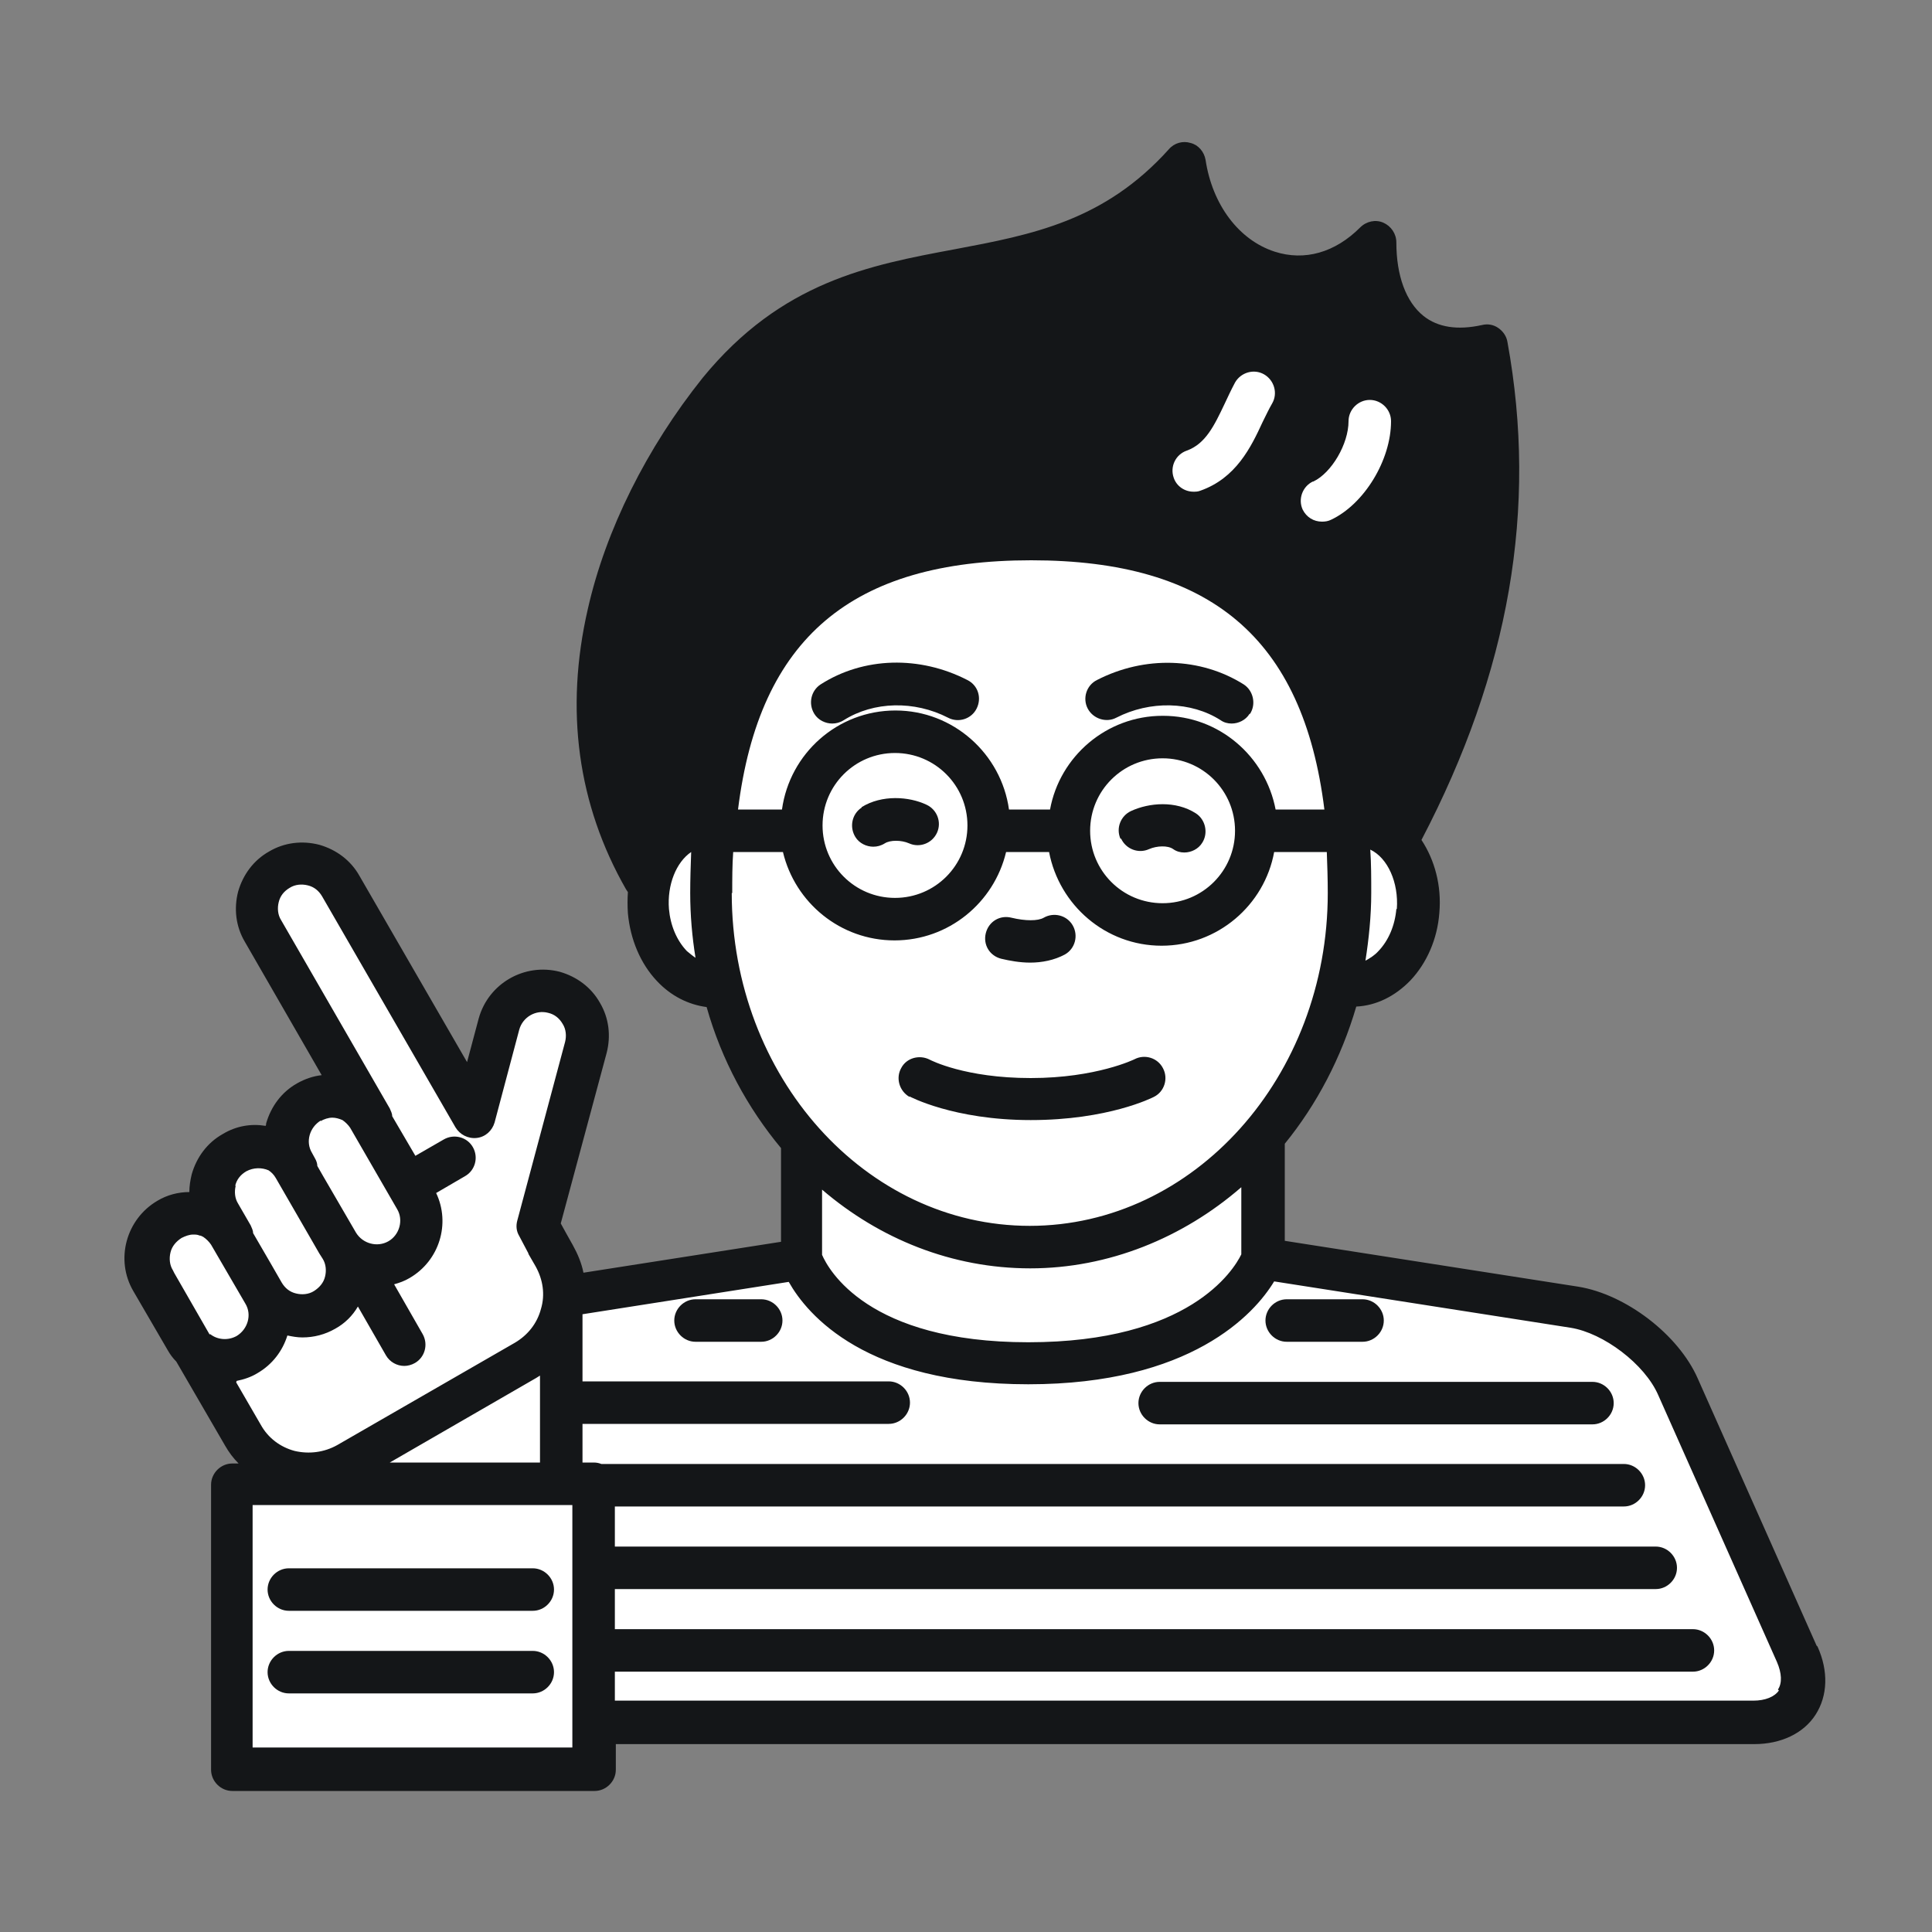 <?xml version="1.0" encoding="UTF-8"?><svg id="_레이어_2" xmlns="http://www.w3.org/2000/svg" width="40" height="40" viewBox="0 0 40 40"><rect x="0" y="0" width="40" height="40" fill="#808080" stroke="none"/><defs><style>.cls-1,.cls-2{fill:#fff;}.cls-2{opacity:0;}.cls-3{fill:#141618;}</style></defs><g id="_레이어_1-2"><rect class="cls-2" width="40" height="40"/><path class="cls-1" d="m36.29,35.67c.41,0,.74-.15.91-.42.17-.27.18-.63.01-1.01l-2.46-5.53c-.35-.78-1.31-1.52-2.15-1.65l-6.08-.95c-.21-.03-.36-.21-.36-.42v-2.01c0-.1.03-.19.09-.27.64-.79,1.11-1.69,1.4-2.69.05-.17.2-.3.38-.3.31-.02.59-.16.83-.41.28-.29.45-.7.49-1.14.04-.45-.07-.89-.3-1.23-.09-.13-.1-.3-.03-.43,1.78-3.4,2.35-6.68,1.74-10.04,0,0,0,0,0-.01,0,0,0,0-.01,0-.64.14-1.16.05-1.57-.27-.46-.37-.71-1.03-.71-1.85,0,0,0-.01-.01-.02,0,0-.01,0-.02,0-.63.63-1.44.85-2.2.6-.89-.29-1.55-1.15-1.71-2.24,0,0,0-.01-.01-.01,0,0-.01,0-.02,0-1.43,1.59-3.08,1.9-4.66,2.2-1.77.33-3.44.64-4.97,2.51-1.12,1.4-1.94,3.04-2.29,4.61-.45,1.98-.2,3.83.73,5.48v.02c.08.09.12.19.11.3-.01.13-.01.25,0,.37.04.45.21.85.49,1.15.22.24.49.38.77.41.17.02.31.14.36.3.29,1.02.8,1.97,1.46,2.76.06.08.1.17.1.27v1.94c0,.21-.15.38-.36.42l-4.09.64c-.22.03-.43-.11-.48-.32-.04-.16-.09-.31-.18-.45l-.14-.25s0,0,0-.01l-.11-.2c-.05-.09-.06-.2-.04-.31l.95-3.53c.07-.24.03-.5-.09-.72-.13-.22-.33-.38-.57-.44-.5-.13-1.02.17-1.16.67l-.24.9c-.04.16-.18.29-.35.31-.17.02-.34-.06-.42-.21l-2.23-3.86c-.13-.22-.33-.38-.57-.44-.24-.07-.5-.03-.72.09-.22.13-.38.33-.44.57-.07.24-.03.5.09.72l1.59,2.76c.07.12.08.27.01.4-.06.13-.18.21-.32.23-.12.02-.24.06-.35.12-.22.13-.38.33-.44.57,0,.01,0,.02,0,.03-.05.22-.26.36-.48.32-.22-.03-.43,0-.62.11-.22.13-.38.33-.44.57-.02.08-.03.17-.03.26,0,.23-.18.42-.42.43-.16,0-.32.04-.46.13-.45.26-.61.84-.35,1.29l.71,1.22c.03.06.08.12.12.17.02.02.04.05.05.07l1.01,1.74c.06.1.13.2.22.29.11.12.15.3.08.46-.07.15-.22.25-.39.25h-.13s-.02,0-.02.02v5.9s0,.02.02.02h7.5s.02,0,.02-.02v-.53c0-.23.19-.42.42-.42h23.57Z"/><path class="cls-3" d="m20.03,14.08c-.99-.51-2.15-.48-3.04.09-.2.13-.26.4-.13.61.08.13.23.2.37.2.08,0,.16-.02.24-.07.62-.39,1.46-.41,2.16-.05.21.11.48.03.59-.19.11-.22.03-.48-.19-.59Z"/><path class="cls-3" d="m25.88,14.78c.13-.2.07-.48-.13-.61-.89-.56-2.05-.6-3.04-.09-.22.11-.3.38-.19.59.11.21.38.3.59.19.7-.36,1.55-.34,2.16.05.07.05.15.07.23.07.14,0,.29-.07.37-.2Z"/><path class="cls-3" d="m23.21,17.36c.1.22.36.32.58.22.16-.07.39-.08.5,0,.07.05.15.07.23.07.14,0,.29-.07.37-.2.13-.2.07-.48-.13-.61-.42-.27-.97-.22-1.34-.05-.22.1-.32.36-.22.58Z"/><path class="cls-3" d="m17.84,16.72c-.2.13-.26.4-.13.61.08.13.23.2.37.2.08,0,.16-.02.24-.07.11-.07.34-.07.5,0,.22.1.48,0,.58-.22.1-.22,0-.48-.22-.58-.36-.17-.92-.21-1.34.05Z"/><path class="cls-3" d="m20.73,19.85c.17.04.38.08.6.08.24,0,.5-.05.72-.17.21-.12.28-.39.16-.6-.12-.21-.39-.28-.6-.16-.12.07-.38.07-.67,0-.24-.06-.47.08-.53.32-.06.24.08.47.32.53Z"/><path class="cls-3" d="m18.83,22.7s.91.49,2.51.49,2.51-.46,2.55-.48c.22-.11.3-.38.19-.59-.11-.22-.38-.3-.59-.19,0,0-.79.39-2.15.39s-2.07-.37-2.09-.38c-.21-.11-.48-.04-.59.17-.12.21-.04.48.17.6Z"/><path class="cls-3" d="m32.97,28.61h-8.96c-.24,0-.44.2-.44.44s.2.44.44.44h8.96c.24,0,.44-.2.44-.44s-.2-.44-.44-.44Z"/><path class="cls-3" d="m26.64,27.78h1.57c.24,0,.44-.2.44-.44s-.2-.44-.44-.44h-1.57c-.24,0-.44.2-.44.44s.2.44.44.44Z"/><path class="cls-3" d="m15.76,26.9h-1.36c-.24,0-.44.2-.44.44s.2.44.44.44h1.36c.24,0,.44-.2.44-.44s-.2-.44-.44-.44Z"/><path class="cls-3" d="m11.03,34.18h-5.05c-.24,0-.44.2-.44.44s.2.44.44.44h5.05c.24,0,.44-.2.44-.44s-.2-.44-.44-.44Z"/><path class="cls-3" d="m11.03,32.47h-5.05c-.24,0-.44.2-.44.44s.2.44.44.44h5.05c.24,0,.44-.2.44-.44s-.2-.44-.44-.44Z"/><path class="cls-3" d="m37.61,34.07l-2.46-5.53c-.4-.91-1.49-1.74-2.47-1.9l-6.08-.95v-2.01c.66-.81,1.17-1.78,1.48-2.84.41-.02.8-.21,1.12-.54.34-.36.56-.86.6-1.4.05-.57-.1-1.1-.37-1.51,1.82-3.48,2.41-6.86,1.78-10.31-.02-.12-.09-.22-.19-.29-.1-.07-.22-.09-.34-.06-.5.11-.91.05-1.21-.19-.36-.29-.56-.83-.56-1.52,0-.18-.11-.34-.27-.41-.16-.07-.35-.03-.48.1-.52.52-1.15.7-1.77.5-.74-.24-1.29-.97-1.43-1.9-.03-.17-.15-.31-.31-.35-.16-.05-.34,0-.45.13-1.34,1.49-2.84,1.77-4.43,2.07-1.77.33-3.59.67-5.22,2.66-1.16,1.45-2.01,3.15-2.38,4.79-.48,2.09-.21,4.05.79,5.8.01.02.03.04.04.06-.01.14-.01.29,0,.44.05.54.26,1.04.6,1.4.29.31.65.49,1.03.54.31,1.1.85,2.09,1.54,2.92v1.94l-4.09.64c-.04-.2-.12-.39-.22-.57l-.14-.25-.11-.2.95-3.53h0c.09-.35.05-.72-.14-1.04-.18-.32-.48-.54-.83-.64-.73-.19-1.48.24-1.68.97l-.24.9-2.23-3.86c-.18-.32-.48-.54-.83-.64-.35-.09-.72-.05-1.04.14-.32.18-.54.48-.64.83-.09.35-.05.72.14,1.04l1.59,2.76c-.18.02-.35.08-.51.17-.32.18-.54.48-.64.83,0,.02,0,.03-.01.05-.3-.05-.61,0-.89.17-.32.18-.54.48-.64.83-.03.12-.05.25-.05.37-.23,0-.46.06-.66.18-.65.38-.88,1.22-.5,1.87l.71,1.22c.05.09.11.17.18.24l1.01,1.74c.08.14.17.26.28.37h-.13c-.24,0-.44.2-.44.44v5.9c0,.24.2.44.44.44h7.5c.24,0,.44-.2.44-.44v-.53h23.57c.55,0,1.02-.22,1.27-.61.25-.39.27-.9.04-1.41Zm-13.54-19.25c-1.16,0-2.13.84-2.33,1.94h-.85c-.16-1.15-1.15-2.05-2.35-2.05s-2.19.89-2.35,2.05h-.91c.44-3.55,2.36-5.16,6.07-5.16s5.63,1.61,6.07,5.16h-1.01c-.21-1.1-1.17-1.94-2.33-1.94Zm1.5,2.38c0,.83-.67,1.5-1.5,1.5s-1.5-.67-1.5-1.5.67-1.5,1.5-1.5,1.5.67,1.5,1.5Zm-5.54-.11c0,.83-.67,1.5-1.5,1.5s-1.5-.67-1.5-1.5.67-1.5,1.5-1.5,1.5.67,1.5,1.5Zm8.88,1.73c-.03.34-.16.65-.37.87-.08.09-.18.15-.27.2.07-.45.12-.92.12-1.4,0-.31,0-.61-.02-.9.36.17.59.68.55,1.23Zm-1.72-8.85c.38-.18.73-.78.73-1.25,0-.24.2-.44.44-.44s.44.2.44.44c0,.81-.56,1.72-1.24,2.04-.06.03-.12.04-.19.04-.17,0-.32-.09-.4-.25-.1-.22,0-.48.21-.58Zm-1.62-2.05c.12-.21.39-.29.6-.17.21.12.29.39.17.6-.07.12-.13.25-.2.39-.24.52-.55,1.16-1.29,1.42-.05.02-.1.02-.14.02-.18,0-.35-.11-.41-.29-.08-.23.04-.48.27-.56.39-.14.57-.52.78-.96.07-.15.14-.3.22-.45Zm-11.35,11.77c-.21-.22-.34-.53-.37-.87-.04-.5.15-.97.46-1.18-.01.28-.02.56-.02.85,0,.46.04.91.11,1.34-.06-.04-.12-.09-.18-.14Zm.94-1.2c0-.29,0-.58.02-.85h1.03c.25,1.05,1.19,1.83,2.31,1.83s2.06-.78,2.31-1.83h.89c.21,1.1,1.17,1.94,2.33,1.94s2.13-.84,2.33-1.94h1.09c.01.27.02.56.02.85,0,3.8-2.77,6.89-6.17,6.89s-6.17-3.09-6.17-6.89Zm10.54,6.09v1.39c-.16.33-1.08,1.82-4.41,1.82s-4.14-1.51-4.27-1.81v-1.35c1.19,1.02,2.69,1.63,4.31,1.63s3.16-.63,4.37-1.68Zm-19.06-1.37c.07-.04.16-.07.24-.07.07,0,.14.02.21.05.06.04.12.1.16.16l.97,1.68c.14.23.05.54-.18.67-.23.13-.53.05-.67-.18l-.68-1.17-.12-.21c0-.05-.02-.11-.05-.16l-.06-.11c-.14-.23-.05-.53.18-.67Zm-1.77,1.34c.03-.13.11-.23.23-.3.15-.08.32-.08.46-.02.06.04.11.09.15.16l.71,1.23.19.33s0,0,0,0l.07.11c.07.11.08.25.05.37-.03.13-.12.23-.23.3,0,0,0,0,0,0-.11.07-.25.08-.37.05-.13-.03-.23-.11-.3-.23,0,0,0,0,0,0l-.23-.4-.36-.62c0-.06-.03-.11-.05-.16h0s0,0,0,0l-.26-.45c-.07-.11-.08-.25-.05-.37Zm-.53,3.08l-.73-1.27-.03-.06c-.07-.11-.08-.25-.05-.37.03-.13.12-.23.23-.3.08-.04.16-.07.24-.07.04,0,.09,0,.13.02.03,0,.06.02.08.03.06.04.12.1.16.16l.71,1.22c.14.23.05.53-.18.67-.18.1-.4.08-.55-.04Zm.56.96c.15-.03.3-.08.43-.16,0,0,0,0,0,0,.31-.18.52-.46.62-.78.1.02.2.04.31.04.24,0,.47-.06.68-.18.2-.11.36-.27.47-.46l.58,1.01c.08.14.23.22.38.22.07,0,.15-.02.22-.06.21-.12.28-.39.16-.6l-.59-1.03c.11-.03.22-.07.32-.13,0,0,0,0,0,0,.62-.36.85-1.13.55-1.76l.6-.35c.21-.12.28-.39.16-.6-.12-.21-.39-.28-.6-.16l-.59.34-.48-.82c0-.06-.03-.11-.05-.16,0,0,0,0,0,0l-2.25-3.9c-.07-.11-.08-.25-.05-.37.03-.13.11-.23.23-.3.11-.07.25-.08.37-.05.13.03.23.11.3.23l2.76,4.78c.09.15.26.24.44.22s.32-.15.37-.32l.51-1.92c.07-.26.34-.42.6-.35.13.03.23.11.3.23.07.11.08.25.05.37l-.99,3.7c-.03.11-.02.22.04.32l.19.36s0,0,0,.01l.15.26c.15.27.2.58.11.88-.08.3-.27.54-.54.7l-3.68,2.12c-.27.15-.58.19-.88.12-.3-.08-.55-.27-.7-.54l-.51-.88Zm6.28-.11v1.8h-3.11l3.03-1.75s.05-.03.08-.05Zm.67,7.7h-6.62v-5.02h.76s0,0,0,0h5.63s0,0,0,0h.23v5.02Zm24.98-1.18c-.09.13-.28.21-.53.21H12.73v-.6h22.32c.24,0,.44-.2.44-.44s-.2-.44-.44-.44H12.73v-.83h21.55c.24,0,.44-.2.44-.44s-.2-.44-.44-.44H12.73v-.83h20.89c.24,0,.44-.2.44-.44s-.2-.44-.44-.44H12.45c-.05-.02-.1-.03-.16-.03h-.23v-.8h6.34c.24,0,.44-.2.44-.44s-.2-.44-.44-.44h-6.34v-1.36s0-.02,0-.03l4.27-.67c.39.69,1.6,2.12,4.96,2.12s4.68-1.45,5.09-2.13l6.14.96c.68.11,1.53.75,1.81,1.39l2.46,5.53c.1.23.11.44.02.57Z"/></g></svg>